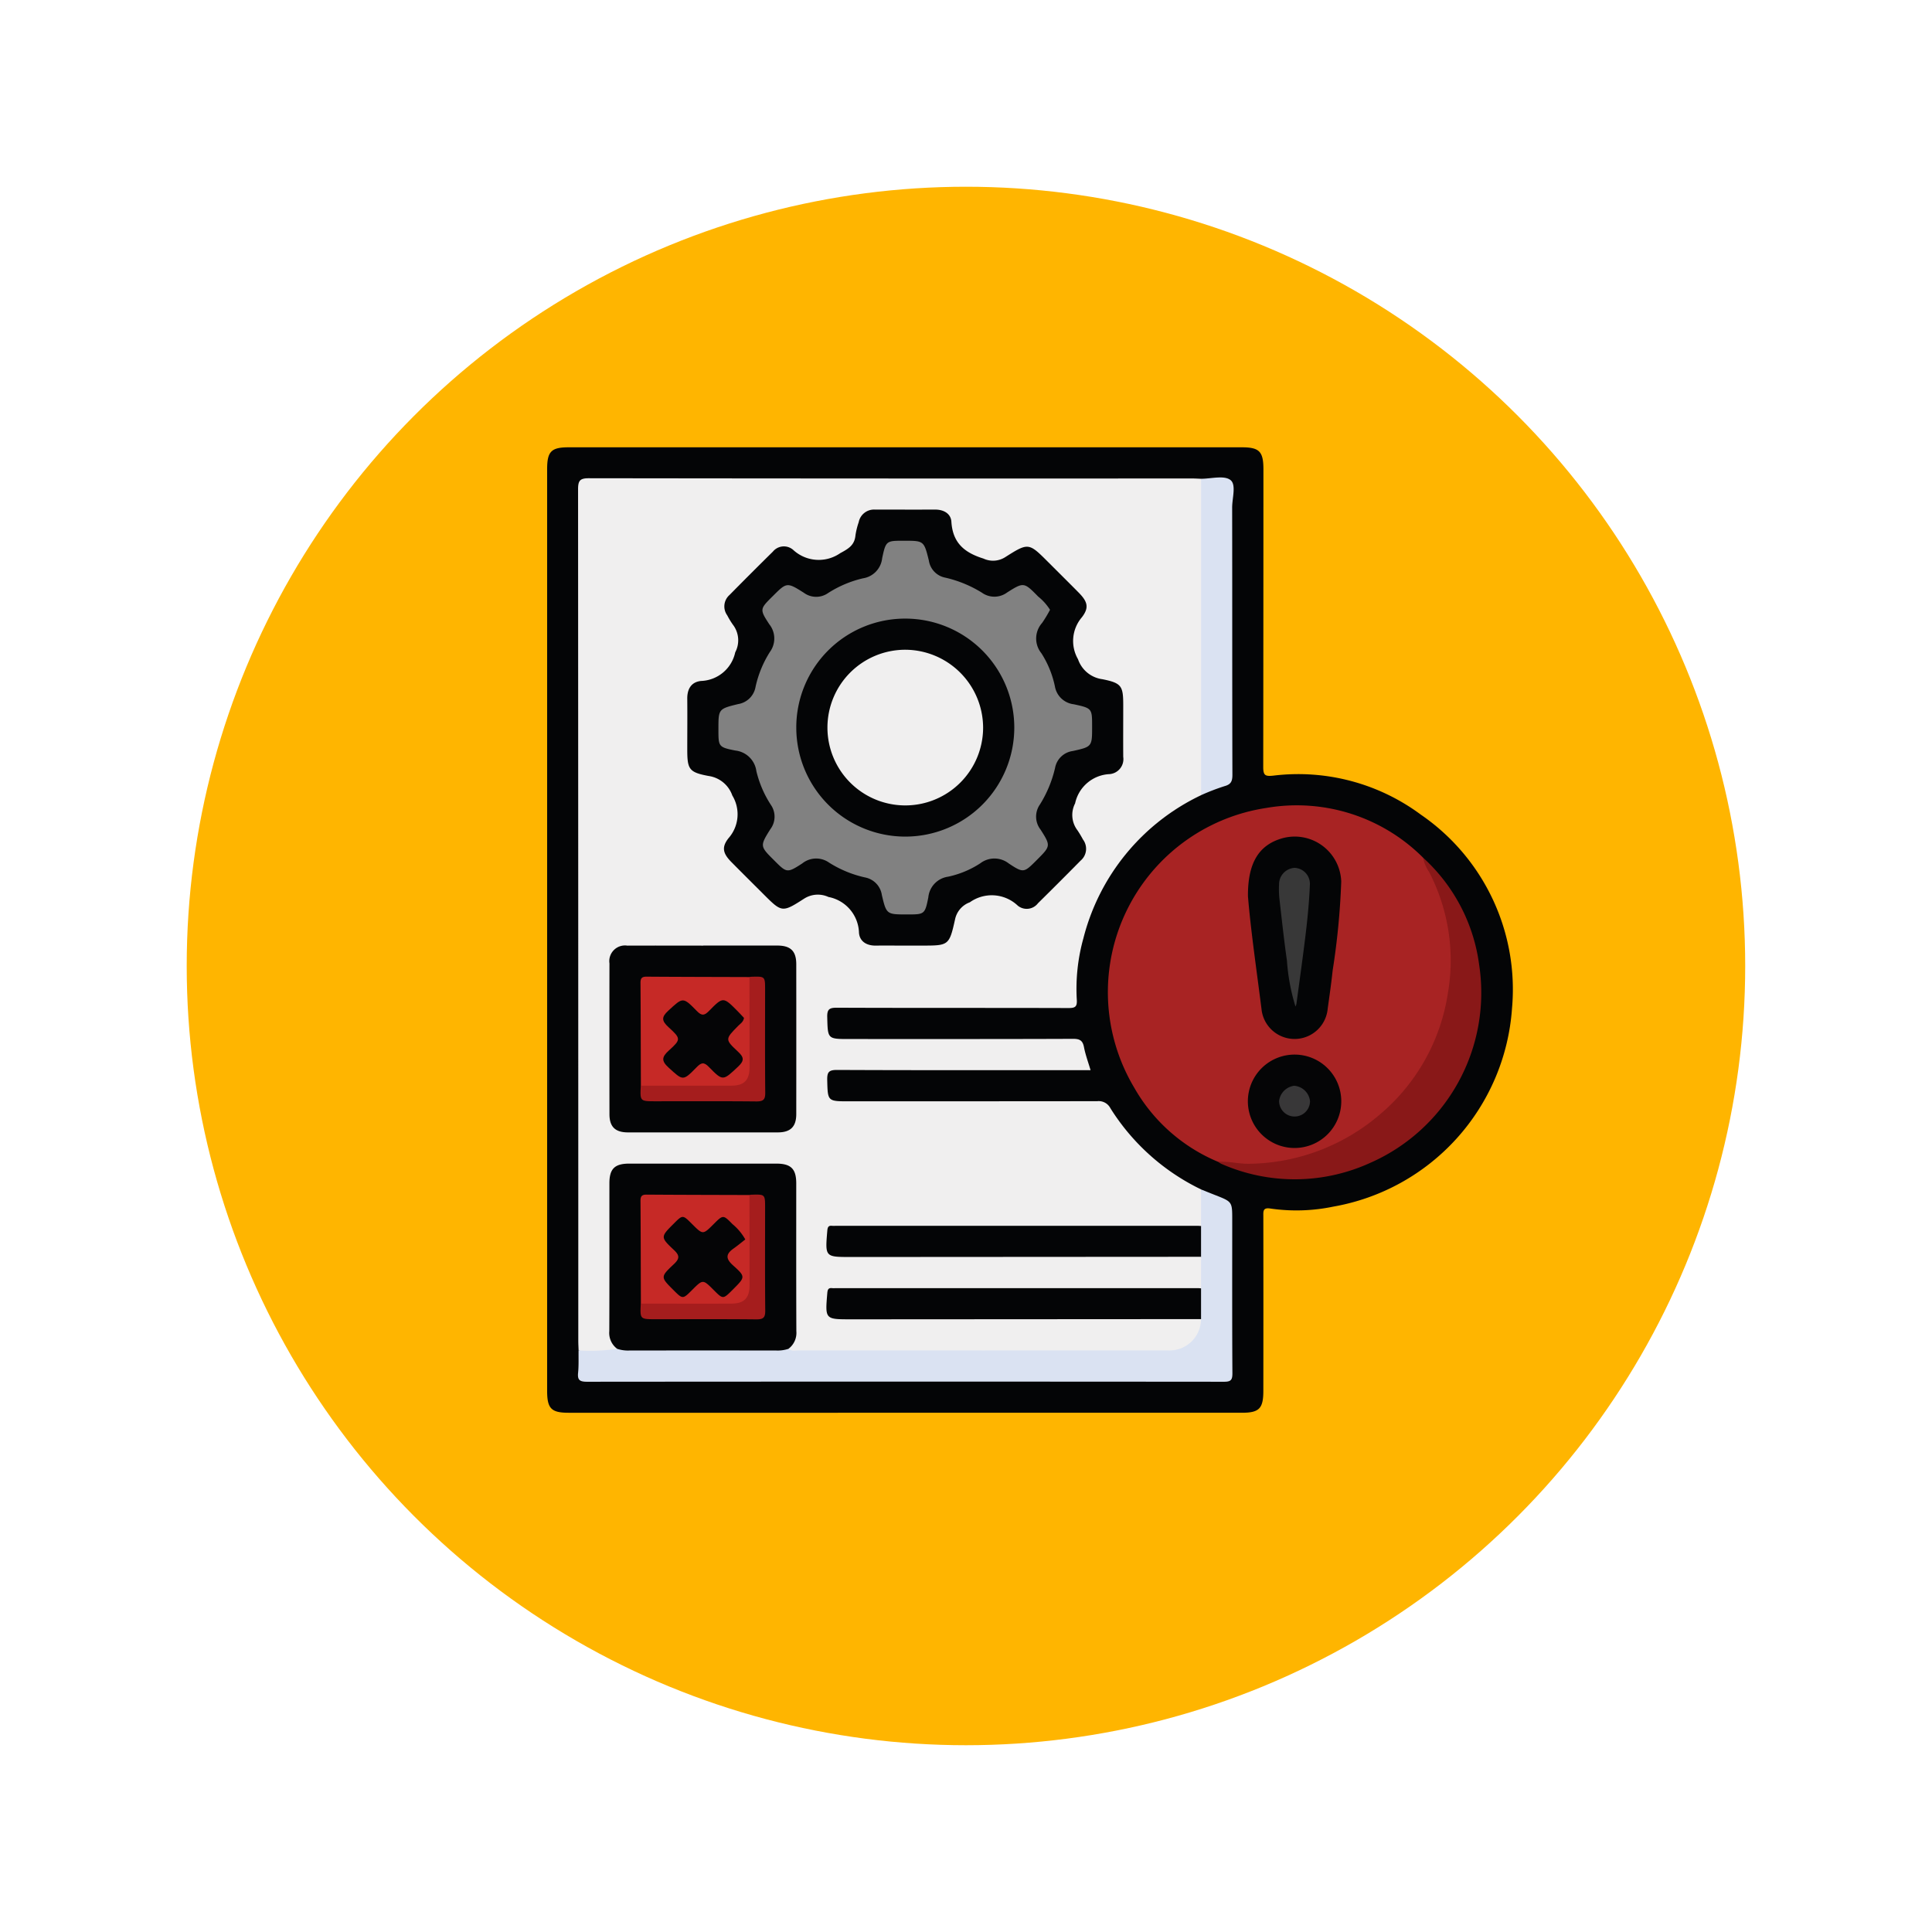 <svg xmlns="http://www.w3.org/2000/svg" xmlns:xlink="http://www.w3.org/1999/xlink" width="155.183" height="155.183" viewBox="0 0 155.183 155.183">
  <defs>
    <filter id="Elipse_5221" x="0" y="0" width="155.183" height="155.183" filterUnits="userSpaceOnUse">
      <feOffset dy="6" input="SourceAlpha"/>
      <feGaussianBlur stdDeviation="5" result="blur"/>
      <feFlood flood-opacity="0.329"/>
      <feComposite operator="in" in2="blur"/>
      <feComposite in="SourceGraphic"/>
    </filter>
    <clipPath id="clip-path">
      <rect id="Rectángulo_325006" data-name="Rectángulo 325006" width="77.542" height="77.546" fill="none"/>
    </clipPath>
  </defs>
  <g id="Grupo_876522" data-name="Grupo 876522" transform="translate(-5154.053 10828.599)">
    <g transform="matrix(1, 0, 0, 1, 5154.05, -10828.6)" filter="url(#Elipse_5221)">
      <circle id="Elipse_5221-2" data-name="Elipse 5221" cx="62.591" cy="62.591" r="62.591" transform="translate(15 9)" fill="#ffb500"/>
    </g>
    <g id="Grupo_876502" data-name="Grupo 876502" transform="translate(5198 -10792.67)">
      <g id="Grupo_876501" data-name="Grupo 876501" transform="translate(0 0)" clip-path="url(#clip-path)">
        <path id="Trazado_615053" data-name="Trazado 615053" d="M0,38.734V1.759C0,.336.329,0,1.72,0H55.814c1.39,0,1.72.339,1.72,1.76q0,11.96-.015,23.92c0,.683.163.761.819.691a16.524,16.524,0,0,1,11.842,3.135A17.031,17.031,0,0,1,77.5,45.089a17.4,17.4,0,0,1-14.347,15.9,14.532,14.532,0,0,1-5.045.157c-.639-.106-.58.237-.58.647q.009,7,0,13.993c0,1.42-.333,1.761-1.719,1.761H1.72c-1.388,0-1.72-.339-1.72-1.76V38.734" transform="translate(0 0)" fill="#040506"/>
        <path id="Trazado_615054" data-name="Trazado 615054" d="M2.955,72.97c-.009-.26-.025-.52-.025-.78q0-34.2-.018-68.4c0-.707.171-.88.878-.879q24.194.033,48.388.018c.259,0,.52.016.78.026a1.333,1.333,0,0,1,.249,1.032q.009,11.672,0,23.344a1.568,1.568,0,0,1-.254,1.039,17.491,17.491,0,0,0-9.45,11.487,15.088,15.088,0,0,0-.532,4.943c.038.58-.147.667-.674.666-6.2-.02-12.4,0-18.6-.026-.59,0-.788.117-.771.749.044,1.765.013,1.766,1.773,1.766,5.993,0,11.986.009,17.979-.015.544,0,.771.143.872.675.115.6.334,1.187.527,1.841h-.9c-6.488,0-12.976.012-19.464-.018-.672,0-.8.184-.788.814.044,1.7.014,1.706,1.754,1.706q9.966,0,19.933-.01a1.056,1.056,0,0,1,1.057.563,17.646,17.646,0,0,0,7.286,6.525,4.1,4.1,0,0,1,.018,2.981,2.382,2.382,0,0,1-1.37.195q-13.322.006-26.645,0c-.26,0-.521,0-.782,0-.892.022-.982.115-.984,1,0,.915.083,1,1.135,1q13.556.006,27.113.007a2.745,2.745,0,0,1,1.527.193A3.4,3.4,0,0,1,53,68a2.355,2.355,0,0,1-1.442.212q-13.327.009-26.654,0c-.26,0-.521-.006-.782,0-.814.027-.9.115-.924.9-.027,1.008.061,1.1,1.195,1.1q13.405,0,26.811.007a3.37,3.37,0,0,1,1.762.189.992.992,0,0,1-.007,1.106,2.781,2.781,0,0,1-2.208,1.663,5.644,5.644,0,0,1-.858.038q-14.414,0-28.826-.006c-.446,0-.955.14-1.291-.333a5.879,5.879,0,0,0,.425-2.968q0-4.727,0-9.453c0-.26,0-.521,0-.781-.034-1.119-.348-1.446-1.452-1.469-.91-.019-1.823-.005-2.734-.005-2.89,0-5.78-.006-8.671,0-1.363,0-1.657.3-1.66,1.654-.009,3.749.008,7.5-.015,11.249A4.855,4.855,0,0,0,6.1,72.828c-.02.106-.071.219-.168.238a4.914,4.914,0,0,1-2.977-.1" transform="translate(-0.427 -0.427)" fill="#f0efef"/>
        <path id="Trazado_615055" data-name="Trazado 615055" d="M61.641,62.341a13.883,13.883,0,0,1-6.76-5.99A14.963,14.963,0,0,1,65.515,33.913a14.339,14.339,0,0,1,12.59,4,15.173,15.173,0,0,1,1.457,13.709C77.475,57.553,73.168,61.11,67.038,62.4a10.116,10.116,0,0,1-5.4-.061" transform="translate(-7.742 -4.947)" fill="#a82323"/>
        <path id="Trazado_615056" data-name="Trazado 615056" d="M52.95,77.8V75.269a2.941,2.941,0,0,1,0-2.468q0-1.472,0-2.945c.384.154.766.309,1.151.46,1.353.532,1.354.532,1.354,1.967,0,4.114-.012,8.229.014,12.341,0,.548-.131.681-.679.68q-25.582-.023-51.163,0c-.588,0-.773-.14-.714-.724s.029-1.195.038-1.793a14.673,14.673,0,0,0,3.1-.132,1.268,1.268,0,0,1,.757-.119q6.122.009,12.244,0a1.276,1.276,0,0,1,.757.118c.245.223.545.13.821.13q14.821.006,29.641,0a2.523,2.523,0,0,0,2.676-2.517,2.941,2.941,0,0,1,0-2.468" transform="translate(-0.426 -10.247)" fill="#dae2f2"/>
        <path id="Trazado_615057" data-name="Trazado 615057" d="M63.164,63.062c.858-.065,1.694.181,2.558.152a16.385,16.385,0,0,0,10.463-3.988,15.83,15.83,0,0,0,5.428-9.7,15.433,15.433,0,0,0-1.507-9.752,2.978,2.978,0,0,1-.479-1.142,14.112,14.112,0,0,1,4.5,8.6,14.926,14.926,0,0,1-8.743,15.908,14.607,14.607,0,0,1-11.962.081,1.962,1.962,0,0,1-.258-.157" transform="translate(-9.265 -5.667)" fill="#891818"/>
        <path id="Trazado_615058" data-name="Trazado 615058" d="M61.558,28.359l0-25.415c.8,0,1.823-.292,2.346.091.5.365.148,1.453.149,2.221.012,7.154,0,14.308.02,21.461,0,.516-.106.776-.641.919a17.421,17.421,0,0,0-1.876.723" transform="translate(-9.03 -0.417)" fill="#dae2f2"/>
        <path id="Trazado_615059" data-name="Trazado 615059" d="M30.678,40.884c-.782,0-1.563-.009-2.345,0-.729.011-1.292-.329-1.35-1.025a3.018,3.018,0,0,0-2.453-2.881,2.041,2.041,0,0,0-1.973.148c-1.755,1.128-1.779,1.092-3.272-.4-.847-.846-1.7-1.69-2.541-2.542-.683-.691-.823-1.186-.245-1.923a2.9,2.9,0,0,0,.309-3.435,2.369,2.369,0,0,0-1.9-1.566c-1.578-.294-1.718-.532-1.718-2.134,0-1.355.013-2.709,0-4.064-.01-.794.326-1.358,1.115-1.435a2.909,2.909,0,0,0,2.737-2.3,2.062,2.062,0,0,0-.2-2.238,6.5,6.5,0,0,1-.442-.733,1.222,1.222,0,0,1,.183-1.634q1.727-1.754,3.482-3.481a1.138,1.138,0,0,1,1.626-.148,3.022,3.022,0,0,0,3.783.271C26.147,9,26.626,8.722,26.7,7.932a5.85,5.85,0,0,1,.26-1.056,1.253,1.253,0,0,1,1.3-1.014c1.614,0,3.231.006,4.845,0,.7,0,1.261.334,1.3.982.107,1.7,1.052,2.479,2.576,2.953a1.818,1.818,0,0,0,1.757-.12c1.865-1.184,1.886-1.153,3.458.419.811.811,1.625,1.616,2.43,2.431.72.728.859,1.208.26,1.986a2.926,2.926,0,0,0-.31,3.368,2.4,2.4,0,0,0,1.957,1.606c1.548.311,1.675.54,1.675,2.095,0,1.381-.009,2.761,0,4.142a1.209,1.209,0,0,1-1.085,1.385,2.97,2.97,0,0,0-2.781,2.352,2.028,2.028,0,0,0,.192,2.165,8.381,8.381,0,0,1,.439.734,1.242,1.242,0,0,1-.191,1.7q-1.7,1.723-3.426,3.426a1.133,1.133,0,0,1-1.621.187,3.033,3.033,0,0,0-3.848-.268A1.864,1.864,0,0,0,34.7,38.773c-.471,2.12-.515,2.11-2.692,2.11H30.678" transform="translate(-1.934 -0.86)" fill="#040506"/>
        <path id="Trazado_615060" data-name="Trazado 615060" d="M13.4,46.9c1.98,0,3.96,0,5.94,0,1.079,0,1.53.44,1.531,1.5q.006,6.017,0,12.035c0,1.015-.461,1.471-1.479,1.473q-6.018.006-12.036,0c-1.027,0-1.489-.452-1.49-1.46q-.008-6.057,0-12.114A1.26,1.26,0,0,1,7.3,46.906c2.032-.009,4.064,0,6.1,0" transform="translate(-0.86 -6.88)" fill="#040506"/>
        <path id="Trazado_615061" data-name="Trazado 615061" d="M20.245,82.3a2.721,2.721,0,0,1-.991.137q-5.888-.008-11.777,0a2.721,2.721,0,0,1-.991-.136,1.588,1.588,0,0,1-.634-1.421c.016-3.959.007-7.917.009-11.875,0-1.164.423-1.579,1.6-1.58q5.9,0,11.8,0c1.178,0,1.606.419,1.607,1.579,0,3.959-.007,7.916.009,11.875a1.6,1.6,0,0,1-.634,1.422" transform="translate(-0.859 -9.89)" fill="#040506"/>
        <path id="Trazado_615062" data-name="Trazado 615062" d="M56.38,73.3v2.468l-27.194.017h-.938c-2.074,0-2.066,0-1.888-2.111.026-.3.1-.43.4-.392a1.959,1.959,0,0,0,.235,0l29.148,0c.078,0,.156.01.234.015" transform="translate(-3.856 -10.749)" fill="#040506"/>
        <path id="Trazado_615063" data-name="Trazado 615063" d="M56.38,79.166v2.468l-27.35.017h-.782c-2.074,0-2.066,0-1.888-2.111.026-.3.1-.43.4-.392a1.956,1.956,0,0,0,.235,0l29.148,0c.078,0,.156.01.234.015" transform="translate(-3.856 -11.609)" fill="#040506"/>
        <path id="Trazado_615064" data-name="Trazado 615064" d="M65.968,41.444c-.025-2.76.928-4.174,2.824-4.685a3.739,3.739,0,0,1,4.668,3.5A59.055,59.055,0,0,1,72.77,47.4c-.107,1.034-.261,2.063-.4,3.093a2.67,2.67,0,0,1-5.314-.005c-.4-3.173-.866-6.337-1.087-9.043" transform="translate(-9.676 -5.374)" fill="#040506"/>
        <path id="Trazado_615065" data-name="Trazado 615065" d="M73.462,60.934a3.751,3.751,0,1,1-3.669-3.769,3.747,3.747,0,0,1,3.669,3.769" transform="translate(-9.675 -8.386)" fill="#050506"/>
        <path id="Trazado_615066" data-name="Trazado 615066" d="M42.758,14.342a10.177,10.177,0,0,1-.638,1.058,1.879,1.879,0,0,0-.055,2.432,7.947,7.947,0,0,1,1.085,2.658,1.744,1.744,0,0,0,1.522,1.441c1.472.317,1.467.342,1.467,1.793,0,1.6,0,1.617-1.552,1.96a1.674,1.674,0,0,0-1.422,1.353,9.651,9.651,0,0,1-1.216,2.94A1.7,1.7,0,0,0,42,32c.835,1.307.806,1.325-.3,2.435-1.033,1.031-1.058,1.071-2.248.287a1.871,1.871,0,0,0-2.3-.015,7.661,7.661,0,0,1-2.58,1.072,1.851,1.851,0,0,0-1.588,1.656c-.273,1.384-.319,1.376-1.707,1.376-1.64,0-1.659,0-2.027-1.562a1.684,1.684,0,0,0-1.364-1.413,9.079,9.079,0,0,1-2.869-1.184,1.791,1.791,0,0,0-2.162.063c-1.225.794-1.247.759-2.257-.249-1.131-1.127-1.155-1.143-.305-2.5a1.666,1.666,0,0,0,.042-1.958A8.645,8.645,0,0,1,19.172,27.3a1.918,1.918,0,0,0-1.691-1.655c-1.368-.269-1.357-.323-1.357-1.721,0-1.605,0-1.623,1.581-2.009a1.69,1.69,0,0,0,1.4-1.381,8.721,8.721,0,0,1,1.149-2.8,1.833,1.833,0,0,0-.044-2.231c-.792-1.207-.754-1.231.271-2.251,1.122-1.118,1.139-1.144,2.5-.281a1.668,1.668,0,0,0,1.958.021,8.958,8.958,0,0,1,2.788-1.178,1.827,1.827,0,0,0,1.547-1.607c.3-1.42.333-1.412,1.76-1.412,1.588,0,1.6,0,1.994,1.6a1.645,1.645,0,0,0,1.318,1.364,9.693,9.693,0,0,1,2.944,1.209,1.719,1.719,0,0,0,2.026-.02c1.334-.845,1.358-.822,2.492.33a4.333,4.333,0,0,1,.951,1.065" transform="translate(-2.365 -1.29)" fill="#818181"/>
        <path id="Trazado_615067" data-name="Trazado 615067" d="M8.819,58.583c-.009-2.755-.011-5.51-.031-8.265,0-.371.118-.492.49-.49,2.755.02,5.51.023,8.264.032a1.223,1.223,0,0,1,.25.951c.009,2.026.018,4.052,0,6.079-.014,1.41-.532,1.928-1.942,1.941-2.026.019-4.052.01-6.079,0a1.227,1.227,0,0,1-.951-.25" transform="translate(-1.289 -7.309)" fill="#c62926"/>
        <path id="Trazado_615068" data-name="Trazado 615068" d="M8.82,58.584c2.42,0,4.839.009,7.259,0,1.033,0,1.468-.435,1.469-1.469,0-2.42,0-4.84-.005-7.259a1.377,1.377,0,0,1,.155-.019c1.1-.033,1.1-.033,1.1,1.039,0,2.758-.015,5.517.012,8.275.005.548-.149.7-.7.7-2.706-.027-5.413-.013-8.119-.013-1.241,0-1.241,0-1.177-1.257" transform="translate(-1.291 -7.31)" fill="#a51d1d"/>
        <path id="Trazado_615069" data-name="Trazado 615069" d="M8.819,79.1c-.009-2.755-.011-5.51-.031-8.265,0-.371.118-.492.49-.49,2.755.02,5.51.023,8.264.032a1.223,1.223,0,0,1,.25.951c.009,2.026.018,4.052,0,6.079-.014,1.41-.532,1.928-1.942,1.941-2.026.019-4.052.01-6.079,0a1.227,1.227,0,0,1-.951-.25" transform="translate(-1.289 -10.319)" fill="#c62926"/>
        <path id="Trazado_615070" data-name="Trazado 615070" d="M8.82,79.1c2.42,0,4.839.009,7.259,0,1.033,0,1.468-.435,1.469-1.469,0-2.42,0-4.84-.005-7.259a1.377,1.377,0,0,1,.155-.019c1.1-.033,1.1-.033,1.1,1.039,0,2.758-.015,5.517.012,8.275.005.548-.149.7-.7.7-2.706-.027-5.413-.013-8.119-.013-1.241,0-1.241,0-1.177-1.257" transform="translate(-1.291 -10.32)" fill="#a51d1d"/>
        <path id="Trazado_615071" data-name="Trazado 615071" d="M70.216,50.729a16.154,16.154,0,0,1-.689-3.7c-.235-1.639-.41-3.286-.6-4.931a7.328,7.328,0,0,1-.033-1.169,1.326,1.326,0,0,1,1.254-1.343,1.287,1.287,0,0,1,1.223,1.366c-.052,1.241-.166,2.481-.311,3.714-.23,1.953-.509,3.9-.77,5.849a1.069,1.069,0,0,1-.078.213" transform="translate(-10.105 -5.807)" fill="#383838"/>
        <path id="Trazado_615072" data-name="Trazado 615072" d="M71.384,61.336a1.242,1.242,0,1,1-2.484-.017A1.4,1.4,0,0,1,70.112,60.1a1.385,1.385,0,0,1,1.271,1.231" transform="translate(-10.106 -8.817)" fill="#383738"/>
        <path id="Trazado_615073" data-name="Trazado 615073" d="M32.211,16.124a8.755,8.755,0,1,1-8.758,8.787,8.738,8.738,0,0,1,8.758-8.787" transform="translate(-3.44 -2.365)" fill="#040506"/>
        <path id="Trazado_615074" data-name="Trazado 615074" d="M17.414,53.471c-.052.327-.3.462-.474.641-1.038,1.055-1.066,1.079-.019,2.055.494.459.539.727.019,1.214-1.218,1.141-1.21,1.19-2.35.02-.4-.413-.617-.343-.98.028-1.112,1.137-1.091,1.083-2.243.038-.606-.55-.561-.862.013-1.382.98-.887.978-.955-.025-1.871-.544-.5-.6-.8-.02-1.327,1.173-1.079,1.161-1.133,2.3.034.4.41.614.351.98-.024,1.121-1.146,1.137-1.131,2.285.026.182.183.355.375.517.547" transform="translate(-1.602 -7.635)" fill="#050506"/>
        <path id="Trazado_615075" data-name="Trazado 615075" d="M17.525,74.255c-.288.224-.608.49-.946.73-.639.453-.629.824-.023,1.364,1,.893.965.935.009,1.891l-.055.055c-.772.771-.772.771-1.52.023-.87-.87-.87-.87-1.733-.008-.755.755-.755.755-1.519-.009-1.016-1.015-1.04-1.041.043-2.056.472-.443.489-.7.009-1.149-1.095-1.027-1.07-1.054-.008-2.115.718-.718.718-.718,1.465.03.873.873.873.873,1.733.013.761-.76.768-.767,1.518,0a4.309,4.309,0,0,1,1.027,1.229" transform="translate(-1.609 -10.627)" fill="#050506"/>
        <path id="Trazado_615076" data-name="Trazado 615076" d="M38.889,25.317a6.252,6.252,0,1,1-6.241-6.262,6.277,6.277,0,0,1,6.241,6.262" transform="translate(-3.87 -2.795)" fill="#f0efef"/>
      </g>
    </g>
  </g>
</svg>

